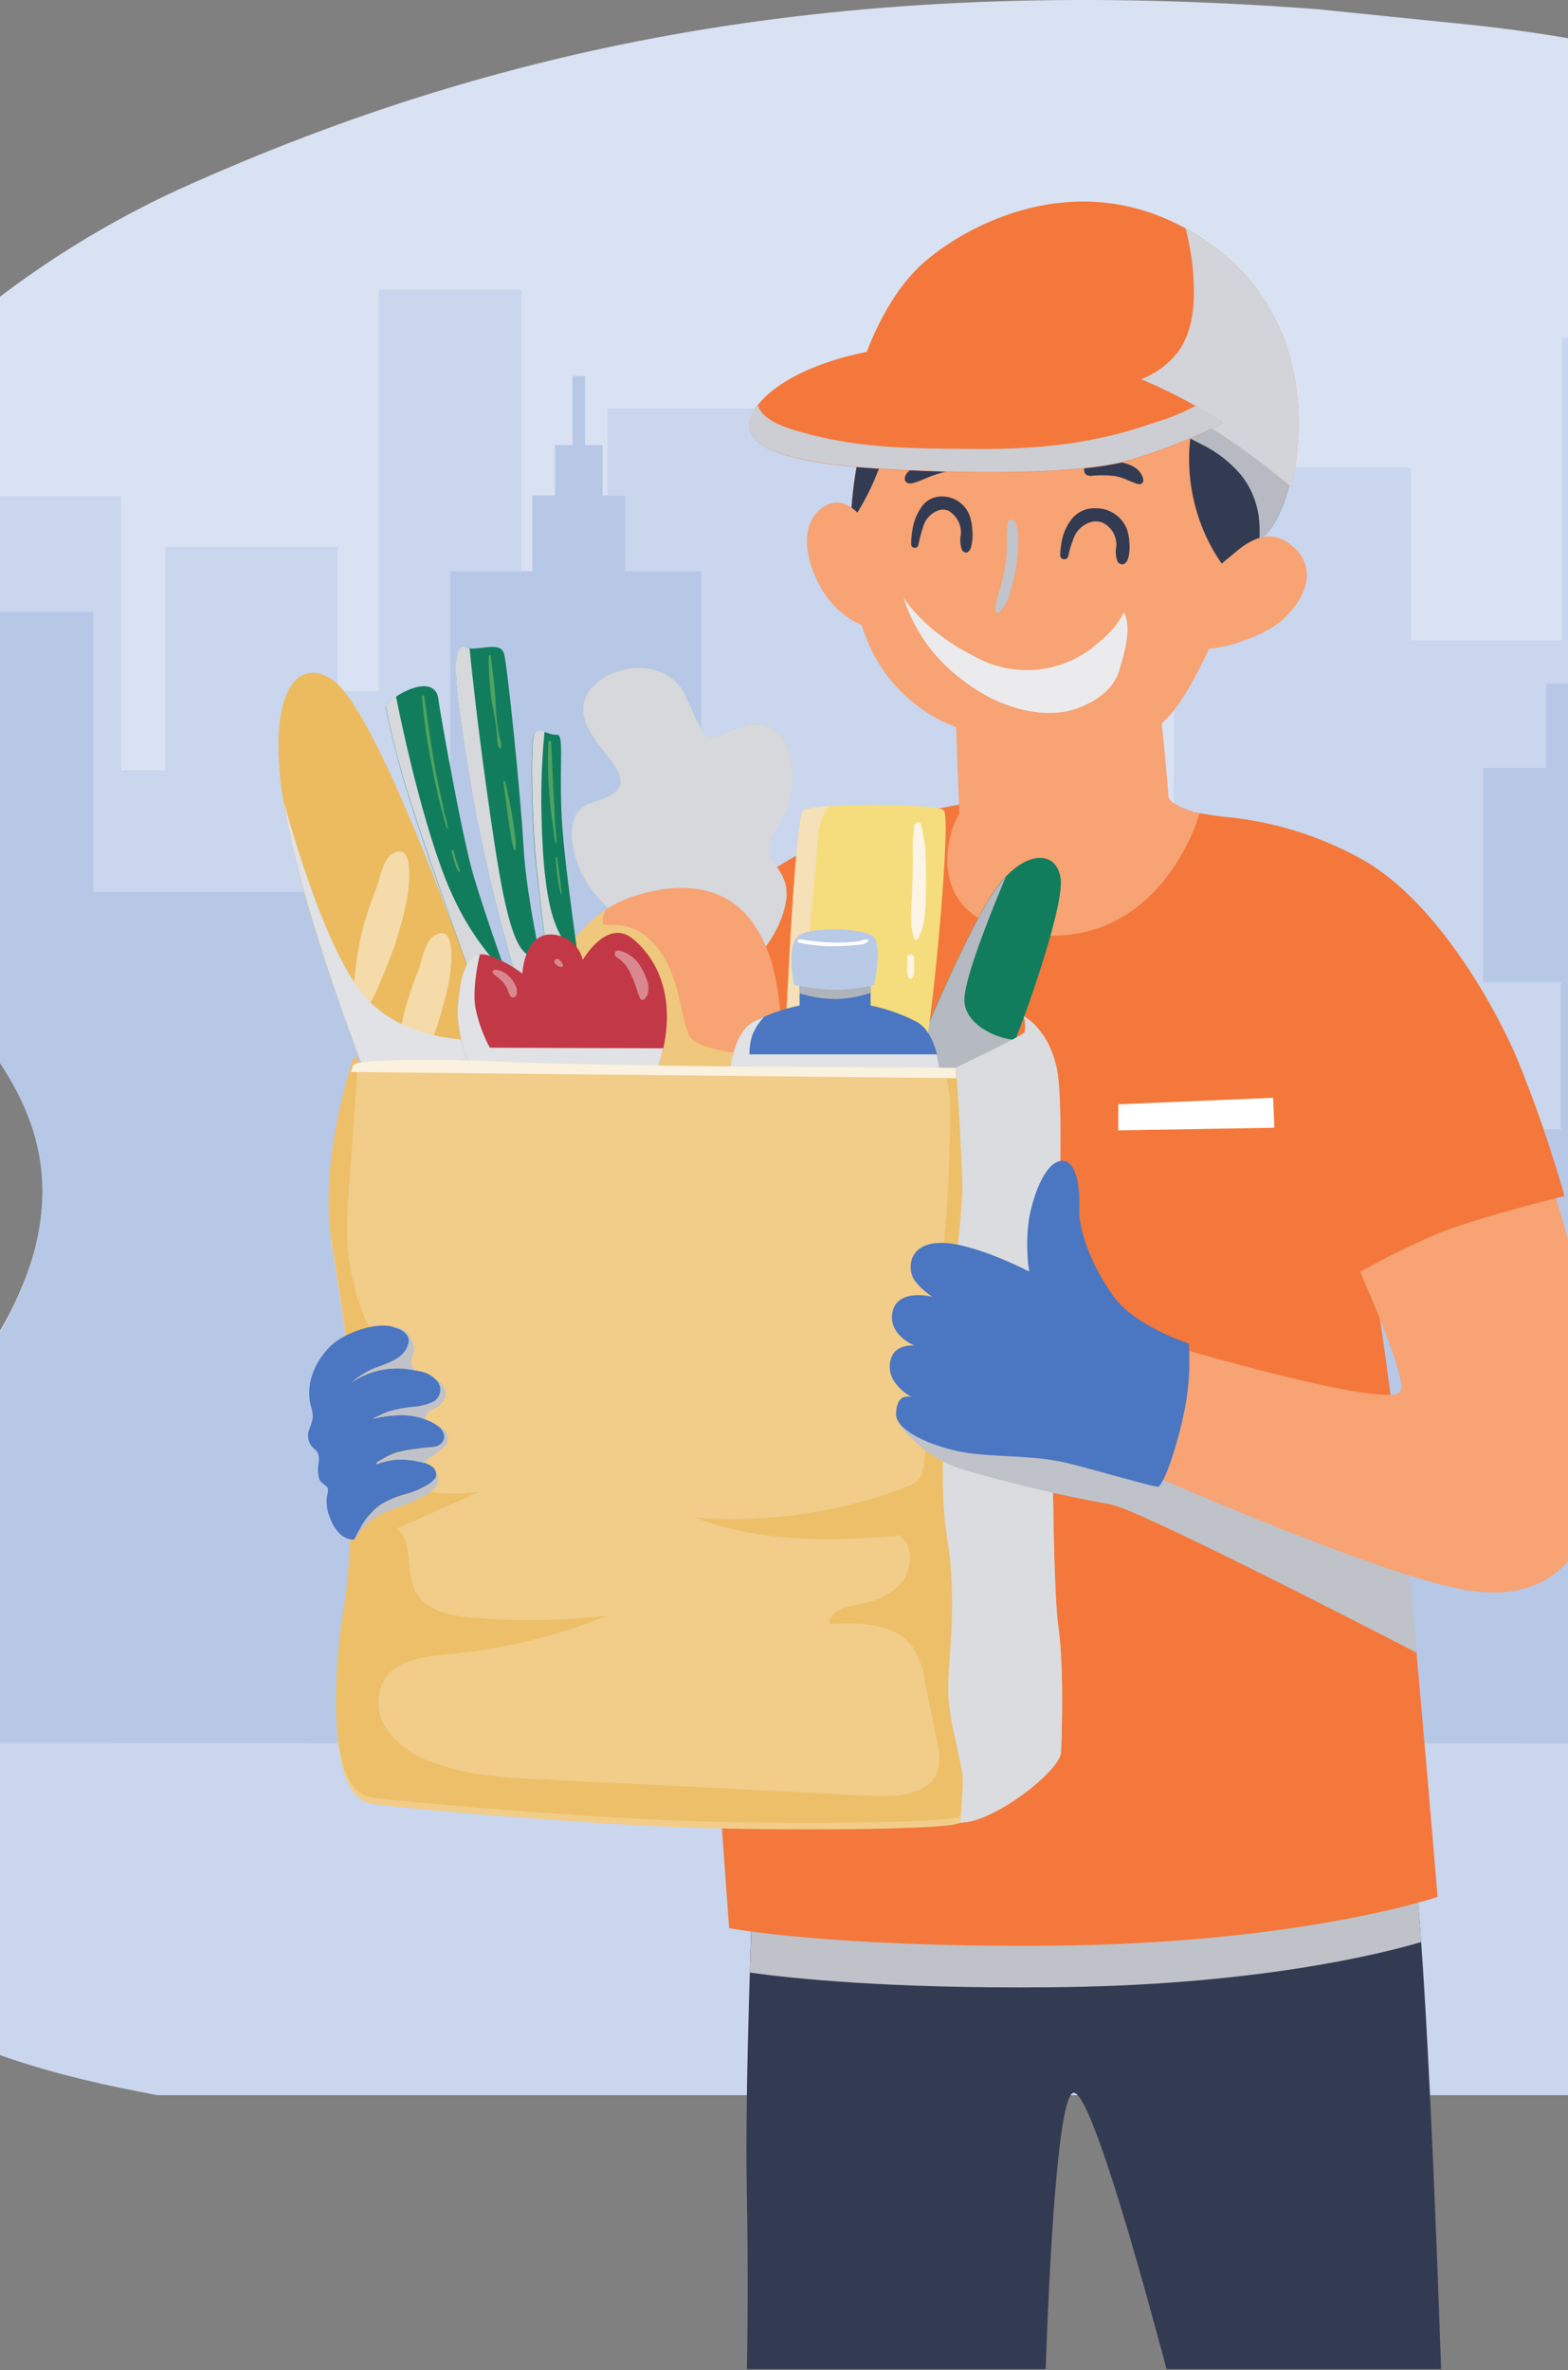 <svg width="356" height="538" viewBox="0 0 356 538" fill="none" xmlns="http://www.w3.org/2000/svg">
<rect x="0" y="0" width="356" height="538" fill="#808080" stroke="none"/>
<path fill-rule="evenodd" clip-rule="evenodd" d="M472.782 475.58C503.637 468.632 528.645 436.661 541.091 407.571C553.536 378.482 554.419 345.56 549.421 314.371C545.139 288.131 536.409 262.057 519.998 241.165C497.806 212.841 461.203 192.549 455.372 157.112C450.373 127.122 470.366 95.95 461.286 66.877C453.272 41.02 425.582 27.058 399.642 19.078C377.595 12.283 354.923 7.712 331.966 5.433L299.228 2.101C196.049 -5.73 116.96 8.415 40.355 43.103C18.015 53.438 -2.42 67.469 -20.09 84.604C-37.317 101.265 -49.729 123.974 -50.079 147.915C-50.462 170.69 -40.083 192.582 -25.688 210.242C-12.36 226.536 5.034 241.314 8.899 261.89C13.598 286.881 -3.513 310.523 -20.806 329.266C-38.1 348.009 -57.743 367.885 -59.742 393.31C-61.559 416.318 -47.547 438.427 -28.754 451.822C-9.96 465.217 13.048 471.248 35.74 475.447L472.782 475.58Z" fill="#D9E2F2"/>
<path fill-rule="evenodd" clip-rule="evenodd" d="M549.338 314.371C548.638 310.123 547.839 305.891 546.889 301.676V301.593C546.606 300.326 546.306 299.06 546.006 297.794V297.677C545.384 295.145 544.718 292.629 544.007 290.13V289.98C543.657 288.781 543.29 287.581 542.924 286.398L542.824 286.048L541.674 282.483C541.668 282.427 541.668 282.372 541.674 282.316C541.241 281.05 540.808 279.767 540.341 278.518C539.908 277.318 539.458 276.135 539.009 274.952H503.172V222.954C488.793 208.859 473.182 195.564 463.603 179.37H447.958V230.735H431.631V207.527H379.316V174.205H365.005V155.212H350.993V174.239H336.682V223.021H354.325V256.342H286.55V207.527H159.246V129.638H141.969V112.461H136.837V101.048H132.839V85.354H129.973V101.048H125.974V112.461H120.843V129.638H102.183V233.567H82.657V202.395H21.195V138.868H-17.324V184.235H-42.115C-37.8 193.596 -32.301 202.364 -25.754 210.326C-12.426 226.62 4.968 241.398 8.833 261.974C9.846 267.438 9.885 273.039 8.95 278.518C8.867 279.051 8.767 279.584 8.667 280.184C8.55 280.767 8.434 281.333 8.3 281.85V281.983C8.184 282.483 8.067 282.983 7.934 283.482L7.834 283.816C7.717 284.282 7.6 284.732 7.467 285.182C7.434 285.275 7.406 285.369 7.384 285.465C7.051 286.565 6.701 287.664 6.301 288.797C6.306 288.886 6.306 288.975 6.301 289.064L5.801 290.397L5.651 290.763C5.485 291.207 5.301 291.657 5.101 292.113C5.084 292.194 5.056 292.272 5.018 292.346C4.568 293.412 4.102 294.479 3.602 295.528L3.419 295.878C3.235 296.294 3.035 296.694 2.836 297.111L2.636 297.477C2.402 297.944 2.169 298.41 1.919 298.86V299.01L1.069 300.576L0.92 300.843L0.22 302.076L-0.03 302.509L-0.713 303.625C-0.713 303.759 -0.863 303.892 -0.946 304.025C-6.685 313.101 -13.297 321.594 -20.689 329.383C-38 348.109 -57.626 368.002 -59.625 393.426C-61.441 416.434 -47.43 438.543 -28.636 451.938C-9.843 465.333 13.165 471.365 35.857 475.563H472.782C503.638 468.616 528.646 436.644 541.091 407.554C553.537 378.465 554.436 345.56 549.338 314.371Z" fill="#B7C8E7"/>
<path fill-rule="evenodd" clip-rule="evenodd" d="M284.351 395.759C169.592 395.759 54.822 395.725 -59.958 395.659C-60.725 417.867 -47.03 438.976 -28.836 451.955C-10.026 465.284 12.965 471.381 35.657 475.58H472.783C503.638 468.632 528.646 436.661 541.091 407.571C542.757 403.706 544.19 399.757 545.44 395.775L284.351 395.759Z" fill="#C9D6ED"/>
<path d="M86.039 65.744V156.895H76.626V124.156H37.573V174.871H27.477V112.611H-0.146V138.834H21.196V202.395H82.657V233.567H102.183V129.638H118.361V65.744H86.039Z" fill="#C9D6ED"/>
<path d="M409.189 194.132H391.678V76.658H354.658V145.35H320.321V106.18H266.474V182.586H234.818V137.003H194.383V92.702H137.887V112.461H141.969V129.639H159.246V207.527H286.55V256.31H354.325V222.988H336.698V174.239H350.993V155.213H364.955V174.239H379.316V207.56H431.631V230.769H447.958V179.371H463.603C459.46 172.537 456.634 164.987 455.272 157.112C454.068 148.507 454.265 139.764 455.855 131.221H409.205L409.189 194.132Z" fill="#C9D6ED"/>
<path d="M169.592 537.791H237.418C237.784 526.612 239.617 477.08 243.549 475.114C247.481 473.148 260.626 521.964 264.858 537.791H327.185C326.585 519.814 323.403 429.78 320.204 418.618C316.656 406.205 170.875 430.147 170.875 430.147C170.875 430.147 169.109 472.232 169.542 496.606C169.909 516.049 169.692 532.06 169.592 537.791Z" fill="#333B52"/>
<g style="mix-blend-mode:multiply">
<path d="M322.67 440.843C321.887 429.847 321.004 421.533 320.221 418.618C316.672 406.205 170.892 430.147 170.892 430.147C170.892 430.147 170.592 437.461 170.259 447.774C179.272 449.04 201.447 451.456 238.251 451.106C283.868 450.789 312.824 443.758 322.67 440.843Z" fill="#C0C2C9"/>
</g>
<path d="M151.382 241.815C151.382 241.815 157.696 211.109 173.374 198.997C189.052 186.884 216.075 182.886 226.688 181.103C237.301 179.32 278.536 184.652 287.849 187.767C297.163 190.883 313.107 293.229 316.639 324.251C320.171 355.274 326.386 430.596 326.386 430.596C326.386 430.596 295.38 441.226 238.217 441.676C188.585 442.059 165.544 437.694 165.544 437.694L151.382 241.815Z" fill="#F4783B"/>
<g style="mix-blend-mode:multiply">
<path d="M224.989 185.517C227.531 185.947 230.111 186.103 232.686 185.984C235.319 185.984 237.934 185.784 240.55 185.501C243.178 185.225 245.788 184.791 248.364 184.201C250.507 183.675 252.59 182.927 254.578 181.969C258.278 180.2 261.733 177.96 264.858 175.304C264.341 169.606 263.492 161.476 263.492 161.476L216.958 161.926L217.775 183.351C220.124 184.248 222.535 184.972 224.989 185.517Z" fill="#DADCE0"/>
</g>
<path d="M204.38 77.623C204.38 77.623 194.383 95.2 193.3 115.543C192.217 135.886 195.5 151.796 210.328 161.676C225.156 171.556 254.278 169.373 262.509 165.008C270.739 160.643 282.285 129.854 285.567 116.692C288.849 103.531 279.536 78.723 266.357 68.893C253.179 59.063 213.077 58.897 204.38 77.623Z" fill="#F7A374"/>
<path d="M263.492 161.61C263.492 161.61 265.258 178.454 265.258 180.67C265.258 182.886 272.355 184.652 272.355 184.652C272.355 184.652 263.875 215.79 233.802 212.125C203.73 208.46 219.258 180.187 217.841 185.468L216.958 161.993L263.492 161.61Z" fill="#F7A374"/>
<path d="M193.184 118.625C195.961 114.583 198.201 110.198 199.848 105.58C201.54 99.264 201.677 92.633 200.248 86.253C196.366 95.578 194.02 105.469 193.3 115.543C193.25 116.559 193.217 117.592 193.184 118.625Z" fill="#333B52"/>
<path d="M199.881 124.957C199.881 124.957 194.566 110.446 187.152 114.961C179.738 119.476 184.003 132.521 190.168 138.286C196.332 144.05 204.413 144.683 206.479 138.919C208.545 133.154 199.881 124.957 199.881 124.957Z" fill="#F7A374"/>
<g style="mix-blend-mode:multiply">
<g style="mix-blend-mode:multiply">
<path d="M228.854 118.576C228.59 120.301 228.517 122.049 228.638 123.79C228.599 125.465 228.444 127.135 228.171 128.789C227.905 130.431 227.538 132.056 227.071 133.653C226.399 135.236 226.032 136.932 225.989 138.652C225.989 138.985 226.405 139.335 226.738 139.085C228.022 137.904 228.912 136.357 229.287 134.653C229.844 132.897 230.278 131.104 230.587 129.288C230.892 127.481 231.081 125.655 231.153 123.824C231.359 121.987 231.137 120.128 230.504 118.392C230.412 118.239 230.277 118.116 230.117 118.039C229.956 117.961 229.776 117.932 229.6 117.955C229.423 117.978 229.256 118.052 229.121 118.168C228.986 118.284 228.887 118.438 228.837 118.609L228.854 118.576Z" fill="#C2C4CB"/>
</g>
</g>
<path d="M247.364 108.062C249.284 107.829 251.226 107.829 253.146 108.062C253.562 108.146 253.979 108.246 254.379 108.362L254.878 108.529L255.212 108.662H255.312C255.845 108.912 256.028 108.995 256.678 109.262C257.086 109.447 257.518 109.576 257.961 109.645L257.294 109.462C257.727 109.73 258.219 109.89 258.727 109.928C258.954 109.924 259.17 109.831 259.329 109.669C259.488 109.507 259.577 109.289 259.577 109.062C259.567 108.561 259.411 108.075 259.127 107.663C258.801 107.073 258.338 106.57 257.777 106.196C256.828 105.579 255.762 105.165 254.645 104.98C253.425 104.72 252.173 104.642 250.93 104.747C249.617 104.91 248.316 105.149 247.031 105.463C245.665 105.78 245.915 108.062 247.364 107.962V108.062Z" fill="#333B52"/>
<path d="M216.525 104.098C214.506 103.912 212.47 104.116 210.527 104.697C209.518 104.999 208.55 105.424 207.645 105.964C207.183 106.244 206.753 106.574 206.362 106.947C206.117 107.147 205.903 107.382 205.729 107.646C205.602 107.894 205.507 108.158 205.446 108.429C205.408 108.58 205.405 108.737 205.437 108.889C205.468 109.041 205.534 109.184 205.628 109.308C205.723 109.431 205.844 109.531 205.982 109.601C206.121 109.671 206.273 109.709 206.429 109.712C206.617 109.729 206.807 109.729 206.995 109.712C207.29 109.688 207.579 109.609 207.845 109.479C208.161 109.379 208.428 109.312 208.745 109.179L209.128 109.013C209.594 108.813 210.061 108.663 210.511 108.446C210.96 108.229 210.727 108.446 210.511 108.446L210.827 108.313L211.477 108.063C213.094 107.451 214.768 107.005 216.475 106.73C216.662 106.751 216.85 106.732 217.029 106.675C217.208 106.618 217.372 106.524 217.512 106.399C217.652 106.274 217.764 106.121 217.841 105.95C217.917 105.779 217.957 105.593 217.957 105.405C217.957 105.218 217.917 105.032 217.841 104.861C217.764 104.69 217.652 104.537 217.512 104.412C217.372 104.287 217.208 104.193 217.029 104.136C216.85 104.079 216.662 104.06 216.475 104.081L216.525 104.098Z" fill="#333B52"/>
<path d="M277.403 127.956C279.494 126.05 281.785 124.374 284.234 122.958C285.25 122.308 286.566 122.091 287.416 121.292C292.031 116.527 295.38 103.181 293.281 95.301C291.331 87.97 284.434 79.24 275.92 83.322C275.579 83.494 275.316 83.789 275.183 84.148C275.05 84.506 275.058 84.901 275.204 85.254C275.131 85.309 275.068 85.377 275.021 85.454C267.49 97.783 268.74 114.444 276.387 126.456C276.67 126.856 277.003 127.439 277.403 127.956Z" fill="#333B52"/>
<g style="mix-blend-mode:multiply">
<path d="M293.281 95.251C291.332 87.92 284.434 79.19 275.92 83.272C275.579 83.444 275.316 83.739 275.183 84.097C275.05 84.456 275.058 84.851 275.204 85.204C275.131 85.259 275.069 85.326 275.021 85.404C272.431 89.727 270.806 94.557 270.256 99.566L272.872 100.899C276.333 102.588 279.399 104.989 281.868 107.946C284.395 111.195 285.824 115.162 285.95 119.275C286.008 120.252 286.008 121.231 285.95 122.208C286.524 121.988 287.05 121.66 287.5 121.241C292.031 116.476 295.38 103.131 293.281 95.251Z" fill="#B7BAC2"/>
</g>
<path d="M293.131 110.546C293.131 110.546 303.211 75.325 274.321 55.066C245.431 34.806 216.375 52.6 207.862 61.38C199.348 70.16 195.5 83.622 195.5 83.622C195.5 83.622 226.255 79.24 248.23 84.722C270.206 90.203 293.131 110.546 293.131 110.546Z" fill="#F4783B"/>
<g style="mix-blend-mode:multiply">
<path d="M274.354 55.099C272.682 53.941 270.953 52.868 269.173 51.883C270.163 55.599 270.766 59.406 270.972 63.246C271.305 69.027 270.856 75.208 267.457 79.906C264.482 83.696 260.208 86.248 255.461 87.071C274.954 94.468 293.164 110.595 293.164 110.595C293.164 110.595 303.211 75.358 274.354 55.099Z" fill="#D2D4D9"/>
</g>
<path d="M277.686 96.017C277.686 96.017 251.329 77.074 218.108 77.69C184.887 78.306 171.925 89.219 170.275 95.267C168.626 101.315 177.889 105.263 201.781 106.546C225.672 107.829 245.015 107.346 255.178 104.88C262.947 102.654 270.485 99.686 277.686 96.017Z" fill="#F4783B"/>
<g style="mix-blend-mode:multiply">
<path d="M262.025 95.95C248.847 100.682 235.651 102.031 221.657 101.914C206.662 101.814 193.933 101.914 179.588 97.399C174.474 95.733 172.624 93.817 172.124 92.051C171.253 92.943 170.592 94.019 170.192 95.2C168.526 101.231 177.806 105.197 201.697 106.479C225.588 107.762 244.931 107.279 255.094 104.813C262.89 102.613 270.456 99.668 277.686 96.016C277.686 96.016 275.437 94.35 271.422 92.135C268.433 93.733 265.283 95.012 262.025 95.95Z" fill="#CCCED4"/>
</g>
<path d="M291.782 122.79C284.368 118.259 276.121 130.204 276.121 130.204C274.201 132.114 272.522 134.251 271.122 136.569C271.356 137.035 271.589 137.518 271.805 137.985C273.038 140.717 272.022 142.033 272.488 144.999C272.508 145.081 272.508 145.167 272.488 145.249C272.672 145.532 272.872 145.832 273.038 146.132C273.172 146.379 273.289 146.635 273.388 146.898C273.433 147.04 273.466 147.185 273.488 147.331C278.786 147.182 287.5 144.149 291.398 140.501C297.546 134.736 299.196 127.322 291.782 122.79Z" fill="#F7A374"/>
<path d="M250.33 118.642C251.318 119.125 252.142 119.888 252.699 120.836C253.256 121.785 253.521 122.876 253.462 123.974C253.202 125.159 253.301 126.394 253.745 127.522C253.892 127.737 254.097 127.904 254.336 128.005C254.576 128.105 254.839 128.134 255.095 128.089C255.561 127.83 255.917 127.409 256.094 126.906C256.441 125.66 256.549 124.36 256.411 123.074C256.366 122.088 256.186 121.113 255.878 120.175C255.328 118.751 254.358 117.529 253.095 116.672C251.833 115.815 250.339 115.363 248.813 115.377C247.688 115.313 246.564 115.54 245.552 116.036C244.539 116.532 243.671 117.28 243.032 118.209C242.308 119.227 241.746 120.351 241.366 121.541C240.959 123.025 240.736 124.552 240.7 126.09C240.714 126.305 240.803 126.509 240.951 126.667C241.099 126.824 241.297 126.926 241.512 126.953C241.726 126.981 241.944 126.933 242.127 126.818C242.31 126.703 242.447 126.528 242.516 126.323C242.797 124.983 243.187 123.668 243.682 122.391C244.008 121.382 244.599 120.478 245.393 119.775C246.187 119.072 247.156 118.594 248.197 118.392C248.917 118.287 249.653 118.373 250.33 118.642Z" fill="#333B52"/>
<path d="M215.376 115.96C216.288 116.503 217.031 117.29 217.522 118.231C218.013 119.173 218.233 120.232 218.158 121.291C217.918 122.475 218.004 123.701 218.408 124.84C218.523 125.048 218.701 125.215 218.916 125.317C219.131 125.419 219.373 125.45 219.607 125.406C220.029 125.129 220.336 124.709 220.474 124.223C220.782 122.971 220.884 121.677 220.774 120.391C220.729 119.409 220.567 118.436 220.29 117.493C219.894 116.133 219.075 114.934 217.951 114.071C216.828 113.209 215.459 112.726 214.043 112.694C213.011 112.645 211.987 112.884 211.083 113.385C210.18 113.885 209.434 114.626 208.928 115.527C208.268 116.556 207.768 117.679 207.445 118.859C207.082 120.348 206.886 121.874 206.862 123.407C206.831 123.628 206.889 123.852 207.023 124.03C207.158 124.208 207.357 124.326 207.578 124.357C207.799 124.388 208.023 124.33 208.202 124.195C208.38 124.061 208.497 123.861 208.528 123.64C208.78 122.307 209.125 120.993 209.561 119.708C209.804 118.743 210.305 117.862 211.009 117.158C211.713 116.454 212.594 115.953 213.56 115.71C214.176 115.622 214.805 115.708 215.376 115.96Z" fill="#333B52"/>
<path d="M208.095 238.715C208.095 238.715 220.141 209.659 226.422 201.279C232.703 192.898 239.933 192.848 240.816 199.496C241.699 206.144 231.07 236.05 228.188 241.364C225.305 246.679 219.108 251.777 214.009 251.127C208.911 250.478 208.095 238.715 208.095 238.715Z" fill="#117D5D"/>
<g style="mix-blend-mode:multiply">
<path d="M218.958 226.753C219.108 221.755 224.806 207.477 228.354 199.063C227.696 199.77 227.073 200.51 226.488 201.279C220.141 209.609 208.162 238.715 208.162 238.715C208.162 238.715 209.045 250.378 214.143 251.128C219.241 251.877 225.455 246.696 228.321 241.364C229.193 239.628 229.977 237.848 230.67 236.033C226.622 236 218.774 232.584 218.958 226.753Z" fill="#B5B9C1"/>
</g>
<path d="M216.958 242.414C216.958 242.414 232.253 235.167 232.686 234.284C232.874 233.1 232.8 231.888 232.469 230.735C232.469 230.735 238.234 233.618 240 242.931C241.766 252.244 240 288.781 239.334 299.194C238.667 309.607 238.9 359.689 240.233 368.769C241.566 377.849 241.116 393.577 240.883 397.792C240.65 402.007 225.389 413.969 217.841 413.736C210.294 413.503 209.211 358.139 209.878 347.093C210.544 336.047 208.328 317.104 207.212 310.756C206.096 304.409 216.958 242.414 216.958 242.414Z" fill="#F1CD89"/>
<path d="M216.959 242.414C216.959 242.414 216.809 243.314 216.525 244.897C217.956 244.616 219.365 244.232 220.741 243.747C224.434 242.507 227.883 240.635 230.937 238.216C232.328 237.136 233.528 235.829 234.486 234.351C234.767 233.902 235.007 233.428 235.202 232.935C234.414 232.061 233.491 231.319 232.47 230.735C232.8 231.888 232.874 233.1 232.686 234.284C232.253 235.167 216.959 242.414 216.959 242.414Z" fill="#FBF1DF"/>
<g style="mix-blend-mode:multiply">
<path d="M216.958 242.414C216.958 242.414 232.253 235.167 232.686 234.284C232.874 233.1 232.8 231.888 232.469 230.735C232.469 230.735 238.234 233.618 240 242.931C241.766 252.244 240 288.781 239.334 299.194C238.667 309.607 238.9 359.689 240.233 368.769C241.566 377.849 241.116 393.577 240.883 397.792C240.65 402.007 225.389 413.969 217.841 413.736C210.294 413.503 209.211 358.139 209.878 347.093C210.544 336.047 208.328 317.104 207.212 310.756C206.096 304.409 216.958 242.414 216.958 242.414Z" fill="#DADCE0"/>
</g>
<path d="M177.839 245.497C177.839 245.497 180.305 185.519 182.354 183.936C184.404 182.353 212.344 182.27 214.293 183.936C216.242 185.602 210.694 244.197 208.445 245.247C206.196 246.297 177.839 245.497 177.839 245.497Z" fill="#F5DD7E"/>
<g style="mix-blend-mode:multiply">
<path d="M184.27 238.682C180.805 236.566 184.887 201.012 185.687 190.366C185.713 187.694 186.634 185.107 188.302 183.019C186.28 183.001 184.27 183.322 182.354 183.968C180.305 185.635 177.839 245.53 177.839 245.53C177.839 245.53 206.162 246.296 208.445 245.263C208.811 245.08 209.278 243.33 209.778 240.531C202.38 240.498 186.903 240.281 184.27 238.682Z" fill="#F6E0B7"/>
</g>
<path d="M207.545 187.468C207.545 188.517 207.362 189.584 207.262 190.633C207.162 191.683 207.262 192.766 207.262 193.815C207.262 195.981 207.262 198.147 207.162 200.313C207.062 202.479 206.996 204.545 206.896 206.677C206.838 207.754 206.838 208.833 206.896 209.91C207.013 210.961 207.23 211.999 207.545 213.008C207.572 213.095 207.623 213.173 207.692 213.231C207.762 213.29 207.847 213.326 207.937 213.337C208.028 213.347 208.119 213.332 208.2 213.291C208.282 213.25 208.349 213.187 208.395 213.108C208.88 212.184 209.271 211.213 209.561 210.209C209.81 209.113 209.971 207.999 210.044 206.877C210.194 204.728 210.228 202.562 210.244 200.396C210.261 198.23 210.244 196.065 210.111 193.899C210.111 192.816 209.978 191.716 209.811 190.65C209.645 189.584 209.395 188.434 209.178 187.318C208.962 186.201 207.645 186.668 207.512 187.534L207.545 187.468Z" fill="#FCF4E5"/>
<path d="M206.046 217.29C206.046 218.073 205.963 218.856 205.963 219.639C205.963 219.822 205.963 220.022 205.963 220.206C205.953 220.3 205.953 220.395 205.963 220.489C205.963 220.605 205.963 220.605 205.963 220.489C205.963 220.372 205.963 220.672 205.963 220.755C205.995 220.938 206.045 221.116 206.112 221.289V221.455C206.17 221.672 206.279 221.872 206.429 222.038C206.472 222.083 206.524 222.118 206.581 222.142C206.639 222.166 206.7 222.178 206.762 222.178C206.824 222.178 206.886 222.166 206.943 222.142C207 222.118 207.052 222.083 207.095 222.038C207.256 221.877 207.371 221.676 207.429 221.455C207.429 221.455 207.429 221.222 207.429 221.322L207.529 221.055C207.552 220.957 207.552 220.854 207.529 220.755C207.529 220.755 207.529 220.572 207.529 220.489C207.529 220.406 207.529 220.589 207.529 220.489V220.256C207.529 220.056 207.529 219.839 207.529 219.639C207.529 218.856 207.529 218.073 207.529 217.29C207.477 217.109 207.368 216.95 207.217 216.836C207.067 216.723 206.884 216.662 206.696 216.662C206.507 216.662 206.324 216.723 206.174 216.836C206.024 216.95 205.914 217.109 205.863 217.29H206.046Z" fill="#FCF4E5"/>
<path d="M144.285 210.792C143.851 210.792 134.538 204.894 131.439 196.764C128.89 190.1 129.073 183.919 134.105 182.286C139.136 180.653 142.519 179.187 140.153 174.755C137.787 170.324 129.073 163.526 133.805 156.878C138.537 150.231 151.532 149.198 155.464 157.778C159.396 166.358 159.596 167.774 162.561 167.225C165.527 166.675 172.158 161.177 177.173 167.075C182.188 172.973 179.539 182.586 177.473 185.985C175.407 189.383 173.341 192.032 175.107 194.998C176.873 197.964 179.688 200.163 178.072 206.361C176.456 212.558 171.408 218.923 167.726 220.106C164.044 221.288 144.285 210.792 144.285 210.792Z" fill="#A5D563"/>
<path d="M147.35 168.974C150.316 174.622 150.799 181.186 151.565 187.417C152.398 194.081 153.398 200.862 154.064 207.61C154.264 209.526 154.431 211.458 154.581 213.391C154.664 214.357 154.731 215.307 154.797 216.273C154.819 217.184 154.908 218.092 155.064 218.989C155.064 219.355 155.614 219.222 155.647 218.906C155.716 217.146 155.627 215.384 155.38 213.641C155.247 211.975 155.097 210.309 154.931 208.526C154.614 205.061 154.298 201.612 153.898 198.163C153.498 194.714 153.098 191.499 152.632 188.067C152.165 184.635 151.798 181.652 151.149 178.47C150.52 175.071 149.397 171.782 147.817 168.707C147.65 168.407 147.2 168.707 147.367 168.974H147.35Z" fill="#117D5D"/>
<path d="M156.147 214.608C158.446 203.945 160.579 193.082 166.143 183.536C166.893 182.236 167.693 180.953 168.509 179.67C169.44 178.339 170.291 176.954 171.058 175.522C171.175 175.255 170.842 174.939 170.625 175.189C168.87 177.36 167.341 179.705 166.06 182.186C164.665 184.604 163.413 187.102 162.311 189.667C160.216 194.7 158.544 199.9 157.313 205.211C156.58 208.26 155.997 211.326 155.397 214.391C155.314 214.841 155.98 215.024 156.08 214.591L156.147 214.608Z" fill="#117D5D"/>
<path d="M150.533 207.876C149.859 206.269 149.362 204.593 149.05 202.878C148.7 201.451 148.197 200.066 147.55 198.746C146.39 195.987 144.465 193.617 142.002 191.915C141.752 191.782 141.419 192.065 141.586 192.315C142.369 193.482 143.252 194.515 144.135 195.647C145.079 196.84 145.91 198.117 146.617 199.463C147.334 200.784 147.958 202.153 148.483 203.561C148.951 205.135 149.508 206.682 150.149 208.193C150.266 208.426 150.633 208.193 150.516 207.976L150.533 207.876Z" fill="#117D5D"/>
<path d="M161.645 214.557C163.317 211.73 165.217 209.044 167.326 206.527C168.342 205.294 169.409 204.127 170.508 202.978L172.174 201.312C172.771 200.775 173.297 200.165 173.74 199.496C173.771 199.437 173.783 199.37 173.774 199.304C173.765 199.238 173.735 199.177 173.689 199.129C173.643 199.081 173.582 199.049 173.517 199.037C173.452 199.025 173.384 199.034 173.324 199.063C172.595 199.431 171.932 199.915 171.358 200.495C170.758 201.051 170.203 201.606 169.692 202.162C168.559 203.378 167.459 204.644 166.36 205.943C164.311 208.523 162.483 211.271 160.895 214.157C160.861 214.252 160.86 214.356 160.895 214.451C160.929 214.546 160.995 214.627 161.082 214.678C161.169 214.729 161.271 214.749 161.371 214.733C161.471 214.717 161.562 214.666 161.628 214.59L161.645 214.557Z" fill="#117D5D"/>
<g style="mix-blend-mode:multiply">
<path d="M144.285 210.792C143.851 210.792 134.538 204.894 131.439 196.764C128.89 190.1 129.073 183.919 134.105 182.286C139.136 180.653 142.519 179.187 140.153 174.755C137.787 170.324 129.073 163.526 133.805 156.878C138.537 150.231 151.532 149.198 155.464 157.778C159.396 166.358 159.596 167.774 162.561 167.225C165.527 166.675 172.158 161.177 177.173 167.075C182.188 172.973 179.539 182.586 177.473 185.985C175.407 189.383 173.341 192.032 175.107 194.998C176.873 197.964 179.688 200.163 178.072 206.361C176.456 212.558 171.408 218.923 167.726 220.106C164.044 221.288 144.285 210.792 144.285 210.792Z" fill="#D6D8DC"/>
</g>
<g style="mix-blend-mode:multiply">
<path d="M133.805 156.878C129.074 163.542 137.787 170.323 140.153 174.755C141.536 177.354 140.953 178.937 139.22 180.12C139.817 179.927 140.38 179.64 140.886 179.27C141.664 178.567 142.231 177.663 142.525 176.657C142.819 175.651 142.829 174.583 142.552 173.572C141.967 171.56 140.93 169.708 139.52 168.157C138.103 166.631 136.858 164.955 135.805 163.159C134.579 160.821 134.299 158.101 135.021 155.562C134.577 155.963 134.17 156.404 133.805 156.878Z" fill="#D6D8DC"/>
</g>
<g style="mix-blend-mode:multiply">
<path d="M140.32 202.646C135.905 197.864 132.339 191.7 132.789 185.202C132.804 184.406 133.004 183.625 133.372 182.92C133.468 182.754 133.58 182.598 133.705 182.453C129.09 184.286 128.974 190.3 131.44 196.765C134.538 204.895 143.852 210.793 144.285 210.793C144.285 210.793 148.833 213.209 153.981 215.591C149.7 211.009 144.585 207.261 140.32 202.646Z" fill="#D6D8DC"/>
</g>
<g style="mix-blend-mode:multiply">
<path d="M176.49 201.063C177.378 201.974 178.07 203.057 178.522 204.246C179.055 199.597 176.706 197.581 175.19 194.999C173.424 192.033 175.49 189.384 177.556 185.985C178.85 183.635 179.671 181.054 179.972 178.388C179.413 180.138 178.538 181.77 177.389 183.203C175.775 184.841 174.251 186.565 172.824 188.368C171.893 189.745 171.396 191.37 171.396 193.033C171.396 194.696 171.893 196.32 172.824 197.698C173.981 198.888 175.205 200.012 176.49 201.063Z" fill="#D6D8DC"/>
</g>
<g style="mix-blend-mode:multiply">
<path d="M162.612 167.192C159.646 167.775 159.513 166.309 155.514 157.745C154.894 156.388 153.977 155.187 152.832 154.23C153.039 154.647 153.223 155.075 153.382 155.513C154.615 158.945 154.431 162.727 155.547 166.176C156.231 168.242 157.73 170.391 159.896 170.491C162.062 170.591 163.861 168.425 165.477 166.775C165.992 166.267 166.549 165.805 167.143 165.393C165.671 166.084 164.157 166.685 162.612 167.192Z" fill="#D6D8DC"/>
</g>
<path d="M119.777 242.164C119.777 242.164 122.209 209.592 144.951 203.095C167.693 196.597 173.824 212.325 175.907 221.188C177.989 230.052 177.723 246.246 177.723 246.246L119.777 242.164Z" fill="#F7A374"/>
<g style="mix-blend-mode:multiply">
<path d="M156.547 235.167C154.331 230.735 154.331 220.539 148.583 214.341C142.835 208.143 138.087 210.643 137.054 209.76C136.587 209.36 136.937 207.96 137.454 206.527C121.643 217.074 119.777 242.114 119.777 242.114L177.723 246.246C177.723 246.246 177.723 243.614 177.723 239.882C174.007 239.765 158.513 239.082 156.547 235.167Z" fill="#F0C87D"/>
</g>
<path d="M84.423 247.579C84.423 247.579 70.461 213.008 65.147 186.434C59.832 159.861 66.246 148.548 75.143 154.079C84.04 159.611 99.967 202.595 105.948 218.773C111.93 234.95 115.245 246.463 112.613 248.012C109.98 249.562 84.423 247.579 84.423 247.579Z" fill="#ECBB5F"/>
<path d="M85.389 201.762C84.246 204.659 83.251 207.612 82.407 210.609C81.501 214.26 80.877 217.975 80.541 221.722C80.109 223.814 80.373 225.99 81.29 227.919C81.389 228.129 81.531 228.316 81.706 228.468C81.88 228.62 82.085 228.734 82.307 228.802C83.09 228.969 83.756 228.203 84.156 227.52C85.062 225.914 85.847 224.244 86.505 222.521C89.028 216.854 90.96 210.941 92.27 204.878C92.653 202.729 94.602 190.733 89.138 193.748C86.955 194.948 86.222 199.58 85.389 201.762Z" fill="#F5DBAA"/>
<path d="M94.953 220.339C93.801 223.229 92.8 226.176 91.954 229.169C91.054 232.821 90.436 236.536 90.104 240.282C89.659 242.377 89.916 244.562 90.837 246.496C90.938 246.703 91.08 246.887 91.255 247.036C91.43 247.185 91.634 247.296 91.854 247.363C92.653 247.529 93.303 246.779 93.72 246.08C94.617 244.472 95.396 242.802 96.052 241.081C98.587 235.424 100.519 229.516 101.817 223.454C102.217 221.289 104.166 209.293 98.684 212.325C96.502 213.508 95.769 218.14 94.953 220.339Z" fill="#F5DBAA"/>
<g style="mix-blend-mode:multiply">
<path d="M65.196 186.435C70.511 213.008 84.473 247.579 84.473 247.579C84.473 247.579 109.947 249.578 112.613 248.012C114.162 247.113 113.662 242.764 111.78 236.067C106.582 236.366 91.287 236.3 82.557 225.87C74.56 216.324 67.396 192.749 64.33 181.636C64.58 183.169 64.863 184.768 65.196 186.435Z" fill="#E0E2E5"/>
</g>
<path d="M108.614 226.304C108.614 226.304 94.419 187.534 91.087 175.122C87.755 162.71 87.539 160.128 87.539 160.128C89.331 158.303 91.537 156.937 93.97 156.146C97.735 155.029 99.284 156.579 99.501 158.578C99.718 160.577 104.816 189.6 107.481 198.68C110.147 207.76 116.128 224.388 116.128 224.388L108.614 226.304Z" fill="#117D5D"/>
<g opacity="0.65">
<path opacity="0.65" d="M95.819 158.078C96.207 163.171 96.914 168.235 97.935 173.24C98.418 175.755 98.918 178.238 99.484 180.77C99.784 182.036 100.134 183.286 100.501 184.536C100.726 185.744 101.055 186.932 101.484 188.084C101.484 188.201 101.75 188.084 101.734 188.084C101.533 186.872 101.249 185.675 100.884 184.502C100.617 183.219 100.367 181.936 100.084 180.67C99.534 178.204 99.001 175.672 98.585 173.256C97.718 168.258 97.019 163.143 96.319 158.078C96.319 157.795 95.802 157.862 95.819 158.078Z" fill="#A5D563"/>
</g>
<g opacity="0.65">
<path opacity="0.65" d="M102.533 193.282C102.716 194.081 102.933 194.948 103.183 195.648C103.386 196.432 103.7 197.184 104.116 197.88C104.133 197.922 104.167 197.955 104.209 197.973C104.251 197.99 104.299 197.989 104.341 197.972C104.383 197.954 104.416 197.92 104.433 197.878C104.45 197.836 104.45 197.789 104.432 197.747C104.211 196.978 103.95 196.222 103.649 195.481C103.399 194.715 103.183 193.948 102.999 193.165C102.999 192.865 102.466 192.982 102.533 193.282Z" fill="#A5D563"/>
</g>
<g style="mix-blend-mode:multiply">
<path d="M103.233 204.295C97.135 191.866 91.571 166.559 89.904 158.095C89.067 158.675 88.285 159.333 87.572 160.061C87.572 160.061 87.789 162.727 91.121 175.056C94.453 187.385 108.614 226.237 108.614 226.237L116.162 224.255C116.162 224.255 115.729 223.055 115.062 221.156C110.173 216.263 106.17 210.558 103.233 204.295Z" fill="#D6D8DC"/>
</g>
<path d="M117.744 223.654C113.551 209.898 110.146 195.913 107.548 181.769C104.216 162.059 102.666 150.763 103.999 148.098C105.332 145.432 104.882 147.431 107.765 147.215C110.647 146.998 113.746 146.098 114.429 148.314C115.112 150.53 118.194 179.97 118.861 192.182C119.527 204.394 123.959 223.421 123.959 223.421L117.744 223.654Z" fill="#117D5D"/>
<g opacity="0.65">
<path opacity="0.65" d="M110.963 148.865C110.927 152.394 111.166 155.92 111.679 159.411C111.996 161.078 112.313 162.744 112.579 164.543C112.729 165.526 112.812 166.476 112.879 167.475C112.851 168.271 113.005 169.063 113.329 169.791C113.348 169.83 113.378 169.862 113.415 169.885C113.452 169.907 113.494 169.919 113.537 169.919C113.58 169.919 113.623 169.907 113.659 169.885C113.696 169.862 113.726 169.83 113.745 169.791C113.83 169.043 113.745 168.286 113.496 167.575C113.265 166.664 113.087 165.741 112.962 164.81C112.729 163.043 112.612 161.277 112.529 159.495C112.379 155.946 111.813 152.447 111.446 148.932C111.446 148.632 110.963 148.615 110.963 148.932V148.865Z" fill="#A5D563"/>
</g>
<g opacity="0.65">
<path opacity="0.65" d="M114.296 177.405C114.612 179.97 114.962 182.519 115.312 185.085C115.495 186.385 115.678 187.701 115.895 189C116.056 190.301 116.318 191.588 116.678 192.849C116.691 192.894 116.718 192.934 116.756 192.962C116.793 192.991 116.839 193.006 116.886 193.006C116.933 193.006 116.979 192.991 117.017 192.962C117.054 192.934 117.082 192.894 117.095 192.849C117.136 191.539 117.052 190.228 116.845 188.934C116.678 187.668 116.495 186.401 116.278 185.152C115.828 182.553 115.312 179.987 114.695 177.421C114.695 177.205 114.262 177.238 114.296 177.421V177.405Z" fill="#A5D563"/>
</g>
<g style="mix-blend-mode:multiply">
<path d="M117.994 214.791C115.045 209.909 113.129 198.13 110.464 179.037C108.481 164.842 107.131 152.53 106.615 147.182C104.949 146.915 105.082 145.849 103.966 148.098C102.633 150.764 104.182 162.06 107.515 181.769C110.124 195.914 113.539 209.899 117.744 223.654L123.942 223.421C123.942 223.421 123.459 221.355 122.792 218.156C121.802 217.961 120.863 217.561 120.037 216.981C119.211 216.402 118.515 215.656 117.994 214.791Z" fill="#D6D8DC"/>
</g>
<path d="M124.792 222.172C124.792 222.172 123.242 210.193 121.909 198.464C120.576 186.734 120.36 168.324 121.243 166.558C122.126 164.792 124.575 166.992 126.341 166.775C128.107 166.558 127.007 172.09 127.457 184.052C127.907 196.014 131.889 220.172 131.656 221.722C131.423 223.271 124.792 222.172 124.792 222.172Z" fill="#117D5D"/>
<g opacity="0.65">
<path opacity="0.65" d="M124.508 168.407C124.326 172.295 124.393 176.191 124.708 180.07C124.842 181.953 125.008 183.835 125.308 185.718C125.475 186.701 125.591 187.684 125.708 188.667C125.755 189.615 125.912 190.554 126.175 191.466C126.182 191.484 126.195 191.499 126.211 191.509C126.228 191.52 126.247 191.526 126.266 191.526C126.286 191.526 126.305 191.52 126.321 191.509C126.337 191.499 126.35 191.484 126.358 191.466C126.383 190.495 126.316 189.525 126.158 188.567C126.058 187.6 125.975 186.634 125.941 185.651C125.941 183.752 125.758 181.869 125.658 179.97C125.458 176.121 125.341 172.273 125.125 168.424C125.109 168.355 125.069 168.293 125.013 168.248C124.957 168.204 124.888 168.18 124.817 168.18C124.745 168.18 124.676 168.204 124.62 168.248C124.564 168.293 124.525 168.355 124.508 168.424V168.407Z" fill="#A5D563"/>
</g>
<g opacity="0.65">
<path opacity="0.65" d="M126.191 194.698C126.297 197.448 126.666 200.182 127.291 202.862C127.299 202.884 127.314 202.902 127.333 202.915C127.353 202.928 127.376 202.935 127.399 202.935C127.422 202.935 127.445 202.928 127.464 202.915C127.484 202.902 127.499 202.884 127.507 202.862C127.291 200.146 126.841 197.447 126.524 194.731C126.524 194.532 126.174 194.515 126.191 194.731V194.698Z" fill="#A5D563"/>
</g>
<g style="mix-blend-mode:multiply">
<path d="M126.274 210.209C124.058 204.895 123.175 196.031 122.942 184.802C122.794 178.546 123.027 172.286 123.642 166.059C122.659 165.725 121.776 165.559 121.309 166.492C120.426 168.258 120.66 186.651 121.976 198.397C123.292 210.143 124.791 222.172 124.791 222.172C124.791 222.172 131.456 223.271 131.656 221.722C131.593 220.046 131.421 218.377 131.139 216.724C128.937 215.053 127.251 212.795 126.274 210.209Z" fill="#D6D8DC"/>
</g>
<path d="M109.947 249.346C109.947 249.346 103.533 238.05 103.966 228.97C104.399 219.89 106.631 215.225 111.28 217.007C113.904 217.96 116.369 219.303 118.594 220.989C118.594 220.989 119.027 212.126 125.008 212.126C126.696 212.133 128.332 212.704 129.658 213.749C130.983 214.794 131.921 216.251 132.322 217.89C132.322 217.89 137.87 208.144 143.851 213.242C149.833 218.34 152.265 226.087 151.165 234.734C150.066 243.381 145.401 252.894 144.285 252.894C143.168 252.894 109.947 249.346 109.947 249.346Z" fill="#C23846"/>
<g style="mix-blend-mode:multiply">
<path d="M150.599 237.966L111.213 237.833C109.804 235.209 108.756 232.407 108.098 229.502C107.148 225.704 108.247 219.722 108.931 216.624C105.865 217.057 104.332 221.522 103.932 228.919C103.499 237.999 109.914 249.295 109.914 249.295C109.914 249.295 143.152 252.844 144.251 252.844C145.351 252.844 148.949 245.58 150.599 237.966Z" fill="#E0E2E5"/>
</g>
<path d="M139.986 217.257C141.442 218.189 142.572 219.552 143.218 221.155C143.636 221.983 143.992 222.841 144.285 223.721L144.734 225.054C144.934 225.603 144.984 226.17 145.517 226.52L145.118 225.987C145.147 226.249 145.239 226.5 145.384 226.72C145.46 226.842 145.58 226.931 145.719 226.968C145.859 227.005 146.007 226.988 146.134 226.92C146.41 226.757 146.622 226.504 146.734 226.203L146.417 226.52C146.984 226.253 147.1 225.537 147.184 224.97C147.274 224.302 147.229 223.622 147.05 222.971C146.702 221.804 146.209 220.684 145.584 219.639C145.067 218.683 144.356 217.846 143.494 217.183C142.633 216.52 141.642 216.045 140.586 215.79C140.4 215.73 140.198 215.74 140.02 215.821C139.842 215.901 139.7 216.045 139.623 216.225C139.546 216.405 139.538 216.607 139.602 216.791C139.667 216.976 139.797 217.13 139.969 217.223L139.986 217.257Z" fill="#DA8890"/>
<path d="M125.941 218.656L126.508 219.156C126.565 219.211 126.626 219.261 126.691 219.306H126.774L126.941 219.406H127.024C127.113 219.451 127.209 219.479 127.308 219.489H127.458C127.504 219.495 127.552 219.488 127.595 219.471C127.639 219.454 127.677 219.426 127.707 219.389C127.776 219.324 127.818 219.234 127.824 219.14V219.006C127.802 218.948 127.774 218.892 127.741 218.84L127.641 218.69C127.65 218.663 127.65 218.633 127.641 218.606C127.602 218.536 127.558 218.469 127.508 218.406C127.341 218.223 127.158 218.04 126.991 217.84C126.863 217.725 126.697 217.66 126.525 217.657C126.347 217.657 126.175 217.722 126.041 217.84C125.979 217.904 125.931 217.979 125.9 218.063C125.868 218.146 125.854 218.234 125.858 218.323C125.858 218.496 125.923 218.663 126.041 218.79L125.941 218.656Z" fill="#DA8890"/>
<path d="M112.03 221.038C112.146 221.162 112.274 221.274 112.413 221.372L112.729 221.622L113.046 221.855L113.213 221.988L113.829 222.555L114.096 222.838L114.246 223.004C114.246 223.004 114.429 223.221 114.246 223.004C114.417 223.209 114.573 223.426 114.712 223.654C114.873 223.9 115.017 224.156 115.145 224.421C115.194 224.546 115.249 224.668 115.312 224.787V224.954C115.312 225.054 115.312 225.054 115.312 224.954L115.412 225.204C115.429 225.269 115.457 225.331 115.495 225.387C115.495 225.504 115.662 225.587 115.728 225.703H115.645C115.691 225.788 115.747 225.866 115.812 225.937L115.995 226.07C115.828 225.887 115.778 225.853 115.845 226.07C115.934 226.207 116.064 226.313 116.216 226.373C116.369 226.433 116.536 226.443 116.695 226.403C116.848 226.353 116.982 226.258 117.08 226.13C117.179 226.002 117.236 225.848 117.245 225.687C117.245 225.537 117.245 225.587 117.245 225.837L117.344 225.637C117.361 225.538 117.361 225.436 117.344 225.337C117.344 225.454 117.344 225.47 117.344 225.337C117.344 225.204 117.344 224.687 117.344 224.554C117.256 224.194 117.122 223.846 116.945 223.521C116.658 222.909 116.276 222.346 115.812 221.855C115.37 221.378 114.852 220.978 114.279 220.672C113.696 220.321 113.026 220.142 112.346 220.155C112.247 220.158 112.151 220.189 112.069 220.245C111.987 220.301 111.923 220.379 111.884 220.471C111.845 220.562 111.834 220.663 111.851 220.76C111.868 220.858 111.912 220.949 111.98 221.022L112.03 221.038Z" fill="#DA8890"/>
<path d="M176.94 246.646H200.265H213.726C213.626 243.464 212.893 234.234 207.828 231.801C204.617 230.164 201.198 228.971 197.665 228.253V219.922H181.538V228.253C178 228.969 174.575 230.163 171.358 231.801C166.243 234.267 165.544 243.68 165.46 246.796C169.259 246.613 173.108 246.663 176.94 246.646Z" fill="#4B76C2"/>
<g style="mix-blend-mode:multiply">
<path d="M200.231 246.647H213.693C213.625 244.181 213.296 241.729 212.71 239.333H170.142C170.148 237.935 170.344 236.545 170.725 235.201C171.34 233.555 172.294 232.057 173.524 230.802C172.824 231.102 172.091 231.435 171.325 231.802C166.21 234.268 165.51 243.681 165.427 246.796C169.259 246.68 173.108 246.796 176.94 246.713L200.231 246.647Z" fill="#E0E2E5"/>
</g>
<g style="mix-blend-mode:multiply">
<path d="M197.716 225.354V219.956H181.588V225.504C184.284 226.352 187.093 226.785 189.918 226.786C192.575 226.707 195.204 226.224 197.716 225.354Z" fill="#AFB3BB"/>
</g>
<path fill-rule="evenodd" clip-rule="evenodd" d="M180.288 223.587C180.288 223.587 178.306 214.557 181.405 212.342C184.503 210.126 197.032 210.775 198.465 212.791C200.348 215.457 198.465 223.587 198.465 223.587C195.456 224.33 192.367 224.693 189.268 224.67C186.25 224.558 183.247 224.195 180.288 223.587Z" fill="#B9CAE7"/>
<path d="M181.504 214.008C184.241 214.591 187.037 214.848 189.835 214.775C191.217 214.775 192.6 214.691 193.983 214.558C194.9 214.458 196.532 214.475 197.099 213.642C197.232 213.458 197.099 213.275 196.882 213.258C196.312 213.288 195.75 213.406 195.216 213.608C194.621 213.714 194.02 213.787 193.417 213.825C192.121 213.941 190.819 213.991 189.518 213.975C186.865 213.91 184.22 213.654 181.604 213.208C181.104 213.208 180.855 213.892 181.388 214.008H181.504Z" fill="white"/>
<path d="M218.591 404.689C217.808 399.608 216.309 394.493 215.626 389.695C214.859 384.247 215.542 378.732 215.859 373.267C216.289 367.403 216.245 361.514 215.726 355.657C215.376 352.325 214.743 349.143 214.443 345.844C214.143 342.545 214.043 339.18 214.043 335.947C214.043 329.283 214.526 322.619 214.793 315.855C215.026 309.84 215.359 303.876 215.942 297.878C216.525 291.88 217.292 285.599 217.858 279.451C218.108 276.785 218.308 274.086 218.475 271.404C218.475 270.638 218.475 270.038 218.475 269.638C218.241 261.158 217.442 249.129 217.125 244.447L216.875 243.231C216.875 243.114 216.875 243.064 217.042 243.081C217.042 242.714 217.042 242.481 217.042 242.465C217.042 242.448 183.371 242.165 171.258 242.165C159.146 242.165 123.692 241.565 112.18 240.982C100.667 240.399 80.858 240.382 80.275 241.865C79.691 243.348 72.594 265.506 75.276 282.333C77.959 299.161 80.608 316.604 80.275 322.802C79.941 329 80.275 353.824 78.209 365.937C76.143 378.049 73.694 406.922 83.823 409.354C87.655 410.287 135.805 414.352 159.729 414.969C183.654 415.585 215.859 415.269 217.925 413.786C218.175 413.519 218.408 410.187 218.591 404.689Z" fill="#F1CD89"/>
<path d="M215.859 371.884C216.289 366.02 216.245 360.131 215.726 354.274C215.376 350.942 214.743 347.76 214.443 344.461C214.143 341.162 214.043 337.797 214.043 334.564C214.043 327.9 214.526 321.236 214.793 314.572C215.026 308.557 215.359 302.576 215.942 296.578C216.525 290.58 217.292 284.299 217.858 278.151C218.108 275.486 218.308 272.803 218.475 270.104C218.475 269.338 218.475 268.755 218.475 268.338C218.241 260.008 217.458 248.012 217.125 243.247H216.809C216.092 243.247 215.359 243.247 214.643 243.247C215.09 245.361 215.423 247.496 215.642 249.645C215.816 261.887 215.231 274.128 213.893 286.298L209.794 331.949C209.795 333.255 209.431 334.536 208.745 335.647C207.903 336.588 206.811 337.269 205.596 337.613C190.347 343.421 173.997 345.766 157.73 344.477C172.408 350.092 188.635 349.992 204.296 348.543C207.379 350.958 207.212 356.023 204.796 359.106C202.38 362.188 198.382 363.604 194.517 364.27C191.768 364.753 188.102 365.936 188.385 368.685C195.2 368.252 203.263 368.369 207.229 373.917C208.699 376.339 209.652 379.039 210.028 381.847L212.81 395.626C213.349 397.557 213.435 399.587 213.06 401.557C211.527 407.122 204.096 407.971 198.332 407.688L165.644 406.022L123.309 403.939C114.745 403.523 106.015 403.073 98.018 399.991C94.049 398.665 90.567 396.182 88.022 392.86C86.795 391.191 86.074 389.204 85.944 387.136C85.814 385.069 86.281 383.007 87.289 381.198C90.254 376.616 96.569 375.999 102.017 375.483C114.362 374.324 126.473 371.378 137.97 366.736C127.677 367.938 117.288 368.083 106.965 367.169C102.2 366.753 96.752 365.653 94.436 361.455C91.937 356.956 94.019 350.325 90.104 346.993L108.698 338.663C102.033 339.396 94.103 339.579 90.221 334.165C85.689 327.8 90.221 318.82 88.455 311.239C87.533 308.35 86.257 305.586 84.656 303.009C81.159 296.331 79.174 288.965 78.842 281.434C78.743 277.542 78.871 273.648 79.225 269.771C79.925 259.775 80.63 249.806 81.341 239.865C80.674 240.015 80.258 240.182 80.191 240.365C79.591 241.848 72.511 264.007 75.193 280.834C77.875 297.661 80.524 315.105 80.191 321.319C79.858 327.534 80.191 352.325 78.125 364.437C76.059 376.549 73.61 405.422 83.74 407.871C87.572 408.788 135.721 412.869 159.646 413.486C183.571 414.102 215.776 413.769 217.841 412.303C218.175 412.07 218.408 408.738 218.591 403.24C217.808 398.158 216.309 393.043 215.626 388.245C214.859 382.864 215.542 377.349 215.859 371.884Z" fill="#EDBF69"/>
<path d="M216.958 242.414C216.958 242.414 183.287 242.114 171.175 242.114C159.062 242.114 123.608 241.515 112.096 240.931C100.583 240.348 80.774 240.332 80.191 241.814C80.191 241.998 79.924 242.531 79.674 243.347L217.108 244.747C217.025 243.331 216.958 242.464 216.958 242.414Z" fill="#FBF1DF"/>
<path d="M100.017 324.184C99.043 323.337 97.911 322.691 96.685 322.285C93.853 321.036 89.737 320.869 84.556 322.085C85.422 321.719 87.372 320.669 88.271 320.419C89.962 319.94 91.69 319.6 93.436 319.403C95.243 319.337 97.014 318.889 98.634 318.087C99.283 317.639 99.741 316.966 99.92 316.199C100.098 315.432 99.985 314.626 99.601 313.938C99.091 313.226 98.444 312.625 97.697 312.17C96.95 311.715 96.118 311.415 95.252 311.289C91.38 310.19 87.255 310.389 83.507 311.855C82.207 312.377 80.967 313.037 79.808 313.821C80.946 312.854 82.179 312.005 83.49 311.289C86.605 309.623 91.504 309.123 92.72 305.191C92.937 304.628 92.937 304.005 92.72 303.442C92.339 302.707 91.723 302.121 90.97 301.776C87.905 300.26 84.106 300.959 80.974 302.109C79.106 302.778 77.349 303.721 75.759 304.908C71.727 308.44 69.195 313.871 70.594 319.236C70.882 320.066 71.023 320.94 71.011 321.819C70.843 322.69 70.592 323.544 70.261 324.368C69.98 325.017 69.882 325.731 69.975 326.433C70.069 327.134 70.353 327.797 70.794 328.35C71.311 328.916 72.011 329.283 72.244 330.016C72.412 330.657 72.458 331.324 72.377 331.982C72.095 333.244 72.141 334.557 72.51 335.797C72.877 336.63 73.577 336.88 74.177 337.463C74.776 338.046 74.293 339.212 74.177 340.029C74.075 341.444 74.279 342.865 74.776 344.194C75.626 346.643 77.475 349.592 80.408 349.492C80.447 349.446 80.48 349.396 80.507 349.342C80.874 348.592 81.241 347.876 81.657 347.176C81.757 346.96 81.874 346.743 81.99 346.543C82.426 345.758 82.928 345.011 83.49 344.31C83.773 343.961 84.09 343.644 84.389 343.327C84.948 342.711 85.568 342.153 86.239 341.661C88.011 340.55 89.944 339.718 91.97 339.196C93.871 338.685 95.688 337.905 97.368 336.88C98.048 336.465 98.62 335.894 99.034 335.214C99.484 332.281 95.236 331.648 93.02 331.365C90.534 331.041 88.006 331.35 85.672 332.265C85.634 332.274 85.594 332.27 85.559 332.253C85.524 332.236 85.496 332.207 85.48 332.171C85.464 332.135 85.461 332.095 85.472 332.057C85.483 332.019 85.507 331.987 85.539 331.965C86.857 331.081 88.271 330.349 89.754 329.782C91.441 329.325 93.163 329.007 94.902 328.833C95.652 328.702 96.409 328.613 97.168 328.566C97.837 328.553 98.502 328.464 99.151 328.3C99.645 328.138 100.079 327.83 100.394 327.417C100.71 327.003 100.892 326.503 100.917 325.984C100.798 325.309 100.485 324.684 100.017 324.184Z" fill="#4B76C2"/>
<g style="mix-blend-mode:multiply">
<path d="M99.567 313.922C99.951 314.61 100.065 315.416 99.886 316.183C99.708 316.95 99.249 317.623 98.601 318.07C96.981 318.872 95.21 319.321 93.403 319.386C91.657 319.584 89.929 319.923 88.238 320.403C87.339 320.669 85.389 321.719 84.523 322.069C89.704 320.853 93.82 321.019 96.652 322.269H96.769C96.716 322.192 96.677 322.108 96.652 322.019C96.435 321.236 97.385 320.253 98.118 319.92C98.79 319.71 99.406 319.35 99.92 318.869C100.434 318.387 100.831 317.795 101.084 317.137C101.199 316.434 101.116 315.713 100.845 315.054C100.575 314.395 100.127 313.825 99.551 313.405C99.368 313.255 99.184 313.139 99.001 313.005C99.241 313.276 99.433 313.586 99.567 313.922Z" fill="#C0C2C9"/>
</g>
<g style="mix-blend-mode:multiply">
<path d="M90.887 301.827C91.639 302.171 92.255 302.758 92.636 303.493C92.853 304.056 92.853 304.679 92.636 305.242C91.42 309.174 86.522 309.657 83.406 311.34C82.096 312.056 80.862 312.905 79.724 313.872C80.884 313.087 82.124 312.428 83.423 311.906C87.014 310.509 90.952 310.27 94.686 311.223C94.362 311.078 94.076 310.862 93.848 310.591C93.62 310.32 93.457 310 93.369 309.657C93.169 308.407 94.119 307.225 93.969 305.908C93.794 304.718 93.273 303.606 92.47 302.71C92.05 302.186 91.504 301.777 90.884 301.52C90.263 301.264 89.588 301.169 88.921 301.243C89.599 301.351 90.26 301.547 90.887 301.827Z" fill="#C0C2C9"/>
</g>
<g style="mix-blend-mode:multiply">
<path d="M101.65 325.867C101.444 325.339 101.128 324.861 100.723 324.465C100.318 324.069 99.833 323.763 99.301 323.568C99.562 323.746 99.802 323.953 100.017 324.184C100.503 324.712 100.817 325.374 100.917 326.084C100.892 326.603 100.71 327.103 100.394 327.516C100.079 327.93 99.645 328.238 99.151 328.4C98.502 328.564 97.837 328.653 97.168 328.666C96.409 328.713 95.652 328.802 94.903 328.933C93.163 329.107 91.441 329.425 89.754 329.882C88.272 330.449 86.858 331.181 85.539 332.065C85.507 332.087 85.483 332.119 85.472 332.157C85.461 332.195 85.464 332.235 85.48 332.271C85.496 332.307 85.524 332.336 85.559 332.353C85.594 332.37 85.634 332.374 85.672 332.365C88.007 331.45 90.534 331.14 93.02 331.465C94.119 331.59 95.206 331.807 96.269 332.115C96.619 331.671 97.035 331.284 97.501 330.965C98.582 330.334 99.598 329.597 100.534 328.766C101.417 327.866 102 327.133 101.65 325.867Z" fill="#C0C2C9"/>
</g>
<g style="mix-blend-mode:multiply">
<path d="M99.001 334.314C99.077 334.643 99.077 334.985 99.001 335.314C98.586 335.994 98.015 336.566 97.335 336.98C95.655 338.005 93.837 338.785 91.937 339.296C89.911 339.819 87.978 340.65 86.206 341.762C85.535 342.253 84.915 342.812 84.356 343.428C84.056 343.744 83.74 344.061 83.457 344.411C82.894 345.111 82.393 345.858 81.957 346.643C81.84 346.843 81.724 347.06 81.624 347.276C81.207 347.976 80.841 348.693 80.474 349.442C80.447 349.496 80.413 349.546 80.374 349.592H80.158L80.291 349.875C81.636 347.374 83.664 345.305 86.139 343.911C88.421 342.628 94.086 341.245 97.385 338.913C98.668 337.98 99.884 337.013 99.334 334.881C99.265 334.67 99.152 334.477 99.001 334.314Z" fill="#C0C2C9"/>
</g>
<g style="mix-blend-mode:multiply">
<path d="M321.637 375.166C320.421 361.638 319.138 347.843 317.972 336.514C303.61 331.232 277.453 321.602 264.824 316.921C246.864 310.257 226.271 304.958 226.271 304.958L204.113 323.169C207.834 328.295 213.166 332.026 219.257 333.765C230.092 336.927 241.087 339.513 252.195 341.512C258.36 342.645 306.759 367.486 321.637 375.166Z" fill="#C0C2C9"/>
</g>
<path d="M258.61 333.548C258.61 333.548 309.575 356.14 330.834 360.572C352.093 365.004 360.09 352.741 363.639 338.413C368.337 319.37 351.227 261.774 347.245 255.11C343.263 248.446 298.929 267.072 298.929 267.072C298.929 267.072 320.188 311.39 317.972 315.821C315.756 320.253 264.808 305.175 264.808 305.175L258.61 333.548Z" fill="#F7A374"/>
<path d="M269.906 304.959C269.906 304.959 257.827 301.16 252.862 294.329C247.897 287.499 244.815 279.218 245.031 274.453C245.248 269.688 244.432 263.824 241.483 263.524C237.551 263.141 234.685 270.938 233.652 276.519C233.066 280.535 233.066 284.615 233.652 288.631C233.652 288.631 220.873 281.967 213.409 282.134C205.946 282.3 205.995 288.398 207.662 290.664C208.775 292.133 210.147 293.386 211.71 294.363C211.71 294.363 203.88 292.363 202.663 297.695C201.447 303.026 207.662 305.459 207.662 305.459C207.662 305.459 202.263 304.726 202.014 309.99C201.78 314.539 207.095 317.188 207.095 317.188C207.095 317.188 203.496 315.722 203.446 321.07C203.446 325.068 213.226 329.233 221.507 330.05C229.37 330.816 235.935 330.45 243.165 332.316C250.396 334.182 261.792 337.497 262.842 337.497C263.891 337.497 266.574 330.716 268.573 321.853C269.855 316.319 270.304 310.625 269.906 304.959Z" fill="#4B76C2"/>
<path d="M273.088 185.102C285.609 185.482 297.861 188.822 308.842 194.848C327.169 204.844 340.914 231.701 344.579 240.632C348.682 250.721 352.231 261.027 355.209 271.504C355.209 271.504 336.882 275.935 326.886 279.834C318.73 283.299 310.835 287.347 303.261 291.946C303.261 291.946 288.483 260.191 280.802 234.8C276.073 218.642 273.48 201.933 273.088 185.102Z" fill="#F4783B"/>
<path d="M253.895 250.678V256.593L289.332 255.993L289.049 249.195L253.895 250.678Z" fill="white"/>
<g style="mix-blend-mode:multiply">
<path d="M254.112 152.197C255.145 148.615 256.511 144.333 255.778 140.667C255.666 140.087 255.47 139.525 255.195 139.001C254.587 140.141 253.885 141.228 253.095 142.25C252.071 143.53 250.903 144.687 249.613 145.699C245.776 149.233 240.902 151.438 235.714 151.987C230.526 152.536 225.299 151.4 220.807 148.748C216.084 146.422 211.809 143.281 208.178 139.468C207.074 138.297 206.06 137.044 205.146 135.719C207.25 142.323 211.164 148.205 216.442 152.696C218.366 154.345 220.422 155.833 222.59 157.145C228.654 160.81 237.301 163.376 244.582 160.81C248.997 159.161 252.895 156.362 254.112 152.197Z" fill="#EBEBEE"/>
</g>
</svg>
